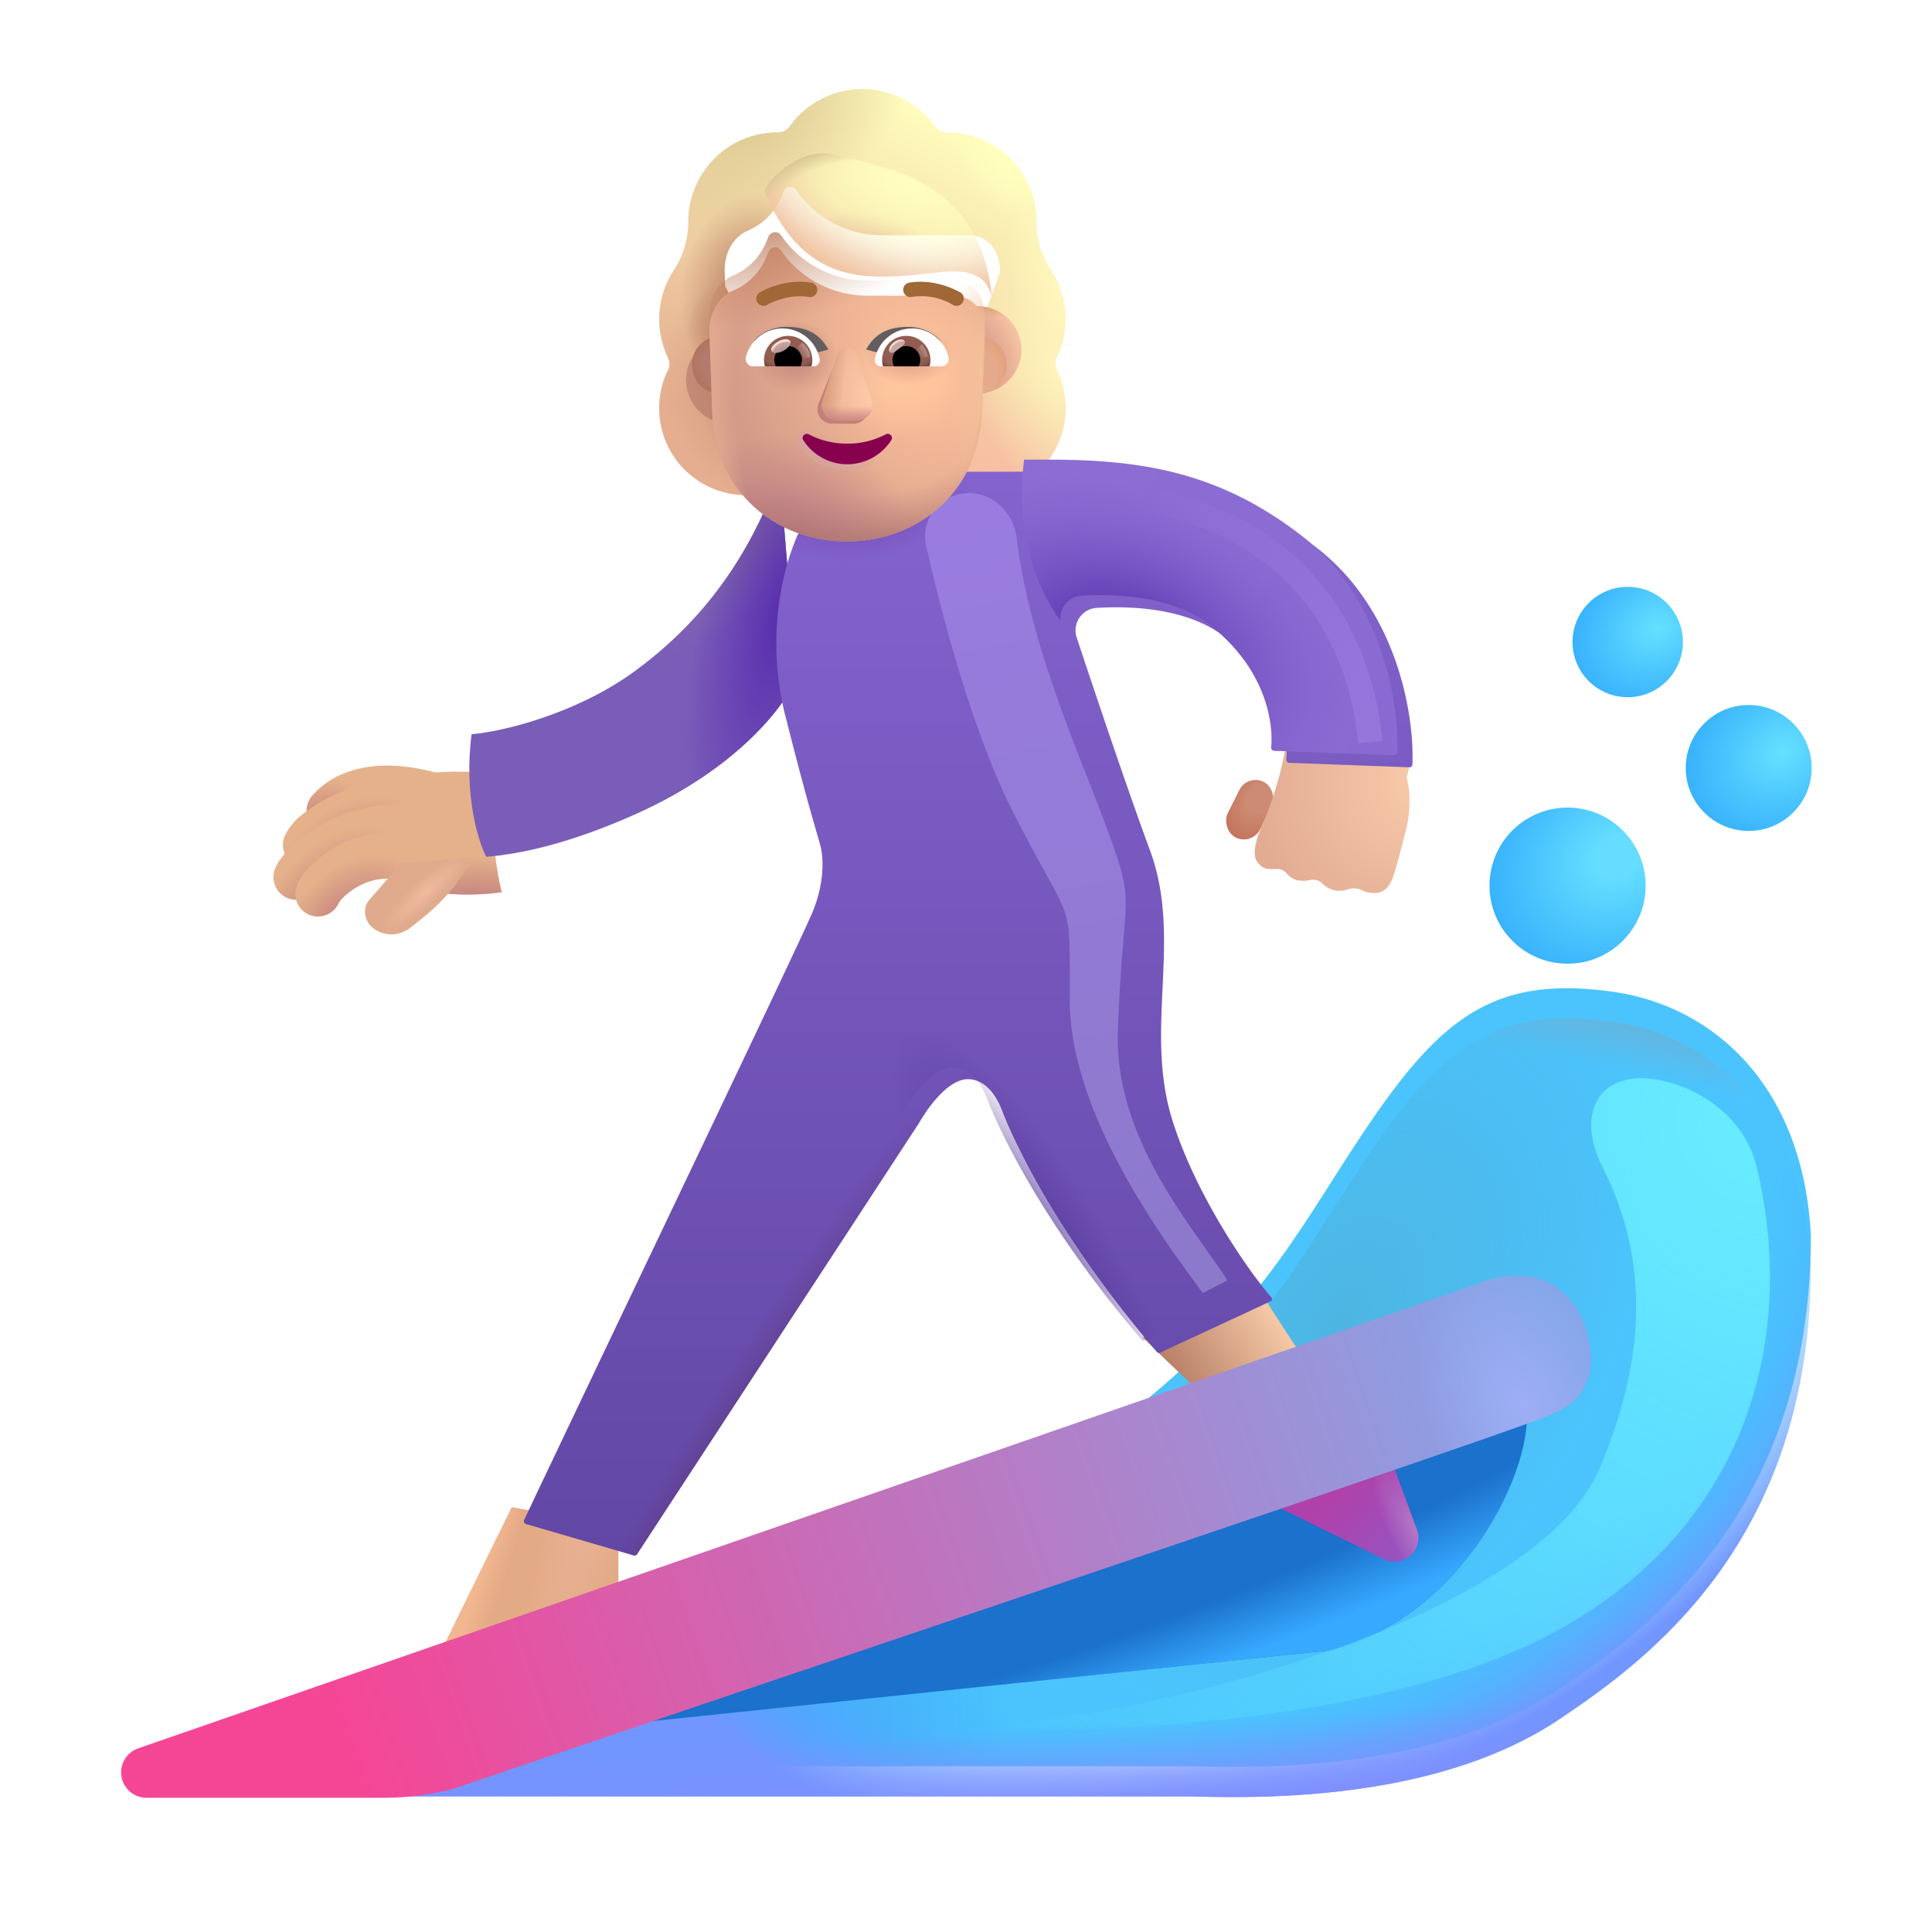 <svg xmlns="http://www.w3.org/2000/svg" width="32" height="32" fill="none" viewBox="0 0 32 32"><g fill-rule="evenodd" clip-rule="evenodd" filter="url(#a)"><path fill="url(#b)" d="M17.252 6.675a1.473 1.473 0 0 0 .025-1.224h.002a1.422 1.422 0 0 0-.126-.23V5.22a1.452 1.452 0 0 1-.236-.793v-.005c0-.816-.662-1.478-1.478-1.478a.241.241 0 0 1-.204-.104 1.481 1.481 0 0 0-2.403 0 .253.253 0 0 1-.204.104h-.038c-.799.02-1.44.675-1.44 1.478v.005c0 .28-.082.557-.236.793l-.001.002a1.479 1.479 0 0 0-.099 1.453.23.23 0 0 1 0 .204 1.44 1.44 0 0 0 1.297 2.072h3.844a1.44 1.44 0 0 0 1.297-2.072.23.23 0 0 1 0-.204ZM11.76 5.478h-.006l.537 1.055c.055 1.256.545 0 1.742 0s1.719 1.398 1.774.142l.509-1.432c-.024-.558-.428-.597-.509-.597h-1.443a1.73 1.73 0 0 1-1.428-.75.118.118 0 0 0-.207.023l-.037.087a1.032 1.032 0 0 1-.533.553l-.023.01-.022.009c-.106.054-.354.219-.363.644l.004.137.005.119Z"/><path fill="url(#c)" d="M17.252 6.675a1.473 1.473 0 0 0 .025-1.224h.002a1.422 1.422 0 0 0-.126-.23V5.22a1.452 1.452 0 0 1-.236-.793v-.005c0-.816-.662-1.478-1.478-1.478a.241.241 0 0 1-.204-.104 1.481 1.481 0 0 0-2.403 0 .253.253 0 0 1-.204.104h-.038c-.799.02-1.44.675-1.44 1.478v.005c0 .28-.082.557-.236.793l-.001.002a1.479 1.479 0 0 0-.099 1.453.23.23 0 0 1 0 .204 1.44 1.44 0 0 0 1.297 2.072h3.844a1.44 1.44 0 0 0 1.297-2.072.23.23 0 0 1 0-.204ZM11.76 5.478h-.006l.537 1.055c.055 1.256.545 0 1.742 0s1.719 1.398 1.774.142l.509-1.432c-.024-.558-.428-.597-.509-.597h-1.443a1.73 1.73 0 0 1-1.428-.75.118.118 0 0 0-.207.023l-.037.087a1.032 1.032 0 0 1-.533.553l-.023.01-.022.009c-.106.054-.354.219-.363.644l.004.137.005.119Z"/><path fill="url(#d)" d="M17.252 6.675a1.473 1.473 0 0 0 .025-1.224h.002a1.422 1.422 0 0 0-.126-.23V5.22a1.452 1.452 0 0 1-.236-.793v-.005c0-.816-.662-1.478-1.478-1.478a.241.241 0 0 1-.204-.104 1.481 1.481 0 0 0-2.403 0 .253.253 0 0 1-.204.104h-.038c-.799.02-1.44.675-1.44 1.478v.005c0 .28-.082.557-.236.793l-.001.002a1.479 1.479 0 0 0-.099 1.453.23.23 0 0 1 0 .204 1.44 1.44 0 0 0 1.297 2.072h3.844a1.44 1.44 0 0 0 1.297-2.072.23.23 0 0 1 0-.204ZM11.76 5.478h-.006l.537 1.055c.055 1.256.545 0 1.742 0s1.719 1.398 1.774.142l.509-1.432c-.024-.558-.428-.597-.509-.597h-1.443a1.73 1.73 0 0 1-1.428-.75.118.118 0 0 0-.207.023l-.037.087a1.032 1.032 0 0 1-.533.553l-.023.01-.022.009c-.106.054-.354.219-.363.644l.004.137.005.119Z"/><path fill="url(#e)" d="M17.252 6.675a1.473 1.473 0 0 0 .025-1.224h.002a1.422 1.422 0 0 0-.126-.23V5.22a1.452 1.452 0 0 1-.236-.793v-.005c0-.816-.662-1.478-1.478-1.478a.241.241 0 0 1-.204-.104 1.481 1.481 0 0 0-2.403 0 .253.253 0 0 1-.204.104h-.038c-.799.02-1.44.675-1.44 1.478v.005c0 .28-.082.557-.236.793l-.001.002a1.479 1.479 0 0 0-.099 1.453.23.23 0 0 1 0 .204 1.44 1.44 0 0 0 1.297 2.072h3.844a1.44 1.44 0 0 0 1.297-2.072.23.23 0 0 1 0-.204ZM11.76 5.478h-.006l.537 1.055c.055 1.256.545 0 1.742 0s1.719 1.398 1.774.142l.509-1.432c-.024-.558-.428-.597-.509-.597h-1.443a1.73 1.73 0 0 1-1.428-.75.118.118 0 0 0-.207.023l-.037.087a1.032 1.032 0 0 1-.533.553l-.023.01-.022.009c-.106.054-.354.219-.363.644l.004.137.005.119Z"/><path fill="url(#f)" d="M17.252 6.675a1.473 1.473 0 0 0 .025-1.224h.002a1.422 1.422 0 0 0-.126-.23V5.22a1.452 1.452 0 0 1-.236-.793v-.005c0-.816-.662-1.478-1.478-1.478a.241.241 0 0 1-.204-.104 1.481 1.481 0 0 0-2.403 0 .253.253 0 0 1-.204.104h-.038c-.799.02-1.44.675-1.44 1.478v.005c0 .28-.082.557-.236.793l-.001.002a1.479 1.479 0 0 0-.099 1.453.23.23 0 0 1 0 .204 1.44 1.44 0 0 0 1.297 2.072h3.844a1.44 1.44 0 0 0 1.297-2.072.23.23 0 0 1 0-.204ZM11.76 5.478h-.006l.537 1.055c.055 1.256.545 0 1.742 0s1.719 1.398 1.774.142l.509-1.432c-.024-.558-.428-.597-.509-.597h-1.443a1.73 1.73 0 0 1-1.428-.75.118.118 0 0 0-.207.023l-.037.087a1.032 1.032 0 0 1-.533.553l-.023.01-.022.009c-.106.054-.354.219-.363.644l.004.137.005.119Z"/><path fill="url(#g)" d="M17.252 6.675a1.473 1.473 0 0 0 .025-1.224h.002a1.422 1.422 0 0 0-.126-.23V5.22a1.452 1.452 0 0 1-.236-.793v-.005c0-.816-.662-1.478-1.478-1.478a.241.241 0 0 1-.204-.104 1.481 1.481 0 0 0-2.403 0 .253.253 0 0 1-.204.104h-.038c-.799.02-1.44.675-1.44 1.478v.005c0 .28-.082.557-.236.793l-.001.002a1.479 1.479 0 0 0-.099 1.453.23.23 0 0 1 0 .204 1.44 1.44 0 0 0 1.297 2.072h3.844a1.44 1.44 0 0 0 1.297-2.072.23.23 0 0 1 0-.204ZM11.76 5.478h-.006l.537 1.055c.055 1.256.545 0 1.742 0s1.719 1.398 1.774.142l.509-1.432c-.024-.558-.428-.597-.509-.597h-1.443a1.73 1.73 0 0 1-1.428-.75.118.118 0 0 0-.207.023l-.037.087a1.032 1.032 0 0 1-.533.553l-.023.01-.022.009c-.106.054-.354.219-.363.644l.004.137.005.119Z"/><path fill="url(#h)" d="M17.252 6.675a1.473 1.473 0 0 0 .025-1.224h.002a1.422 1.422 0 0 0-.126-.23V5.22a1.452 1.452 0 0 1-.236-.793v-.005c0-.816-.662-1.478-1.478-1.478a.241.241 0 0 1-.204-.104 1.481 1.481 0 0 0-2.403 0 .253.253 0 0 1-.204.104h-.038c-.799.02-1.44.675-1.44 1.478v.005c0 .28-.082.557-.236.793l-.001.002a1.479 1.479 0 0 0-.099 1.453.23.23 0 0 1 0 .204 1.44 1.44 0 0 0 1.297 2.072h3.844a1.44 1.44 0 0 0 1.297-2.072.23.23 0 0 1 0-.204ZM11.76 5.478h-.006l.537 1.055c.055 1.256.545 0 1.742 0s1.719 1.398 1.774.142l.509-1.432c-.024-.558-.428-.597-.509-.597h-1.443a1.73 1.73 0 0 1-1.428-.75.118.118 0 0 0-.207.023l-.037.087a1.032 1.032 0 0 1-.533.553l-.023.01-.022.009c-.106.054-.354.219-.363.644l.004.137.005.119Z"/><path fill="url(#i)" d="M17.252 6.675a1.473 1.473 0 0 0 .025-1.224h.002a1.422 1.422 0 0 0-.126-.23V5.22a1.452 1.452 0 0 1-.236-.793v-.005c0-.816-.662-1.478-1.478-1.478a.241.241 0 0 1-.204-.104 1.481 1.481 0 0 0-2.403 0 .253.253 0 0 1-.204.104h-.038c-.799.02-1.44.675-1.44 1.478v.005c0 .28-.082.557-.236.793l-.001.002a1.479 1.479 0 0 0-.099 1.453.23.23 0 0 1 0 .204 1.44 1.44 0 0 0 1.297 2.072h3.844a1.44 1.44 0 0 0 1.297-2.072.23.23 0 0 1 0-.204ZM11.76 5.478h-.006l.537 1.055c.055 1.256.545 0 1.742 0s1.719 1.398 1.774.142l.509-1.432c-.024-.558-.428-.597-.509-.597h-1.443a1.73 1.73 0 0 1-1.428-.75.118.118 0 0 0-.207.023l-.037.087a1.032 1.032 0 0 1-.533.553l-.023.01-.022.009c-.106.054-.354.219-.363.644l.004.137.005.119Z"/><path fill="url(#j)" d="M17.252 6.675a1.473 1.473 0 0 0 .025-1.224h.002a1.422 1.422 0 0 0-.126-.23V5.22a1.452 1.452 0 0 1-.236-.793v-.005c0-.816-.662-1.478-1.478-1.478a.241.241 0 0 1-.204-.104 1.481 1.481 0 0 0-2.403 0 .253.253 0 0 1-.204.104h-.038c-.799.02-1.44.675-1.44 1.478v.005c0 .28-.082.557-.236.793l-.001.002a1.479 1.479 0 0 0-.099 1.453.23.23 0 0 1 0 .204 1.44 1.44 0 0 0 1.297 2.072h3.844a1.44 1.44 0 0 0 1.297-2.072.23.23 0 0 1 0-.204ZM11.76 5.478h-.006l.537 1.055c.055 1.256.545 0 1.742 0s1.719 1.398 1.774.142l.509-1.432c-.024-.558-.428-.597-.509-.597h-1.443a1.73 1.73 0 0 1-1.428-.75.118.118 0 0 0-.207.023l-.037.087a1.032 1.032 0 0 1-.533.553l-.023.01-.022.009c-.106.054-.354.219-.363.644l.004.137.005.119Z"/><path fill="url(#k)" d="M17.252 6.675a1.473 1.473 0 0 0 .025-1.224h.002a1.422 1.422 0 0 0-.126-.23V5.22a1.452 1.452 0 0 1-.236-.793v-.005c0-.816-.662-1.478-1.478-1.478a.241.241 0 0 1-.204-.104 1.481 1.481 0 0 0-2.403 0 .253.253 0 0 1-.204.104h-.038c-.799.02-1.44.675-1.44 1.478v.005c0 .28-.082.557-.236.793l-.001.002a1.479 1.479 0 0 0-.099 1.453.23.23 0 0 1 0 .204 1.44 1.44 0 0 0 1.297 2.072h3.844a1.44 1.44 0 0 0 1.297-2.072.23.23 0 0 1 0-.204ZM11.76 5.478h-.006l.537 1.055c.055 1.256.545 0 1.742 0s1.719 1.398 1.774.142l.509-1.432c-.024-.558-.428-.597-.509-.597h-1.443a1.73 1.73 0 0 1-1.428-.75.118.118 0 0 0-.207.023l-.037.087a1.032 1.032 0 0 1-.533.553l-.023.01-.022.009c-.106.054-.354.219-.363.644l.004.137.005.119Z"/></g><g filter="url(#l)"><path fill="#4BC4FD" d="M19.75 29.755H6.017c3.433-1.326 10.769-4.346 12.656-5.819 2.36-1.84 2.938-3.29 4.11-4.975 1.172-1.685 2.062-2.294 3.922-2.036 1.691.235 3.164 1.575 3.289 4.04 0 4.593-2.74 6.555-4.164 7.51-1.907 1.28-4.625 1.326-6.078 1.28Z"/><path fill="url(#m)" d="M19.75 29.755H6.017c3.433-1.326 10.769-4.346 12.656-5.819 2.36-1.84 2.938-3.29 4.11-4.975 1.172-1.685 2.062-2.294 3.922-2.036 1.691.235 3.164 1.575 3.289 4.04 0 4.593-2.74 6.555-4.164 7.51-1.907 1.28-4.625 1.326-6.078 1.28Z"/></g><path fill="url(#n)" d="M19.75 29.755H6.017c3.433-1.326 10.769-4.346 12.656-5.819 2.36-1.84 2.938-3.29 4.11-4.975 1.172-1.685 2.062-2.294 3.922-2.036 1.691.235 3.164 1.575 3.289 4.04 0 4.593-2.74 6.555-4.164 7.51-1.907 1.28-4.625 1.326-6.078 1.28Z"/><path fill="url(#o)" d="M19.75 29.755H6.017c3.433-1.326 10.769-4.346 12.656-5.819 2.36-1.84 2.938-3.29 4.11-4.975 1.172-1.685 2.062-2.294 3.922-2.036 1.691.235 3.164 1.575 3.289 4.04 0 4.593-2.74 6.555-4.164 7.51-1.907 1.28-4.625 1.326-6.078 1.28Z"/><path fill="url(#p)" d="M19.75 29.755H6.017c3.433-1.326 10.769-4.346 12.656-5.819 2.36-1.84 2.938-3.29 4.11-4.975 1.172-1.685 2.062-2.294 3.922-2.036 1.691.235 3.164 1.575 3.289 4.04 0 4.593-2.74 6.555-4.164 7.51-1.907 1.28-4.625 1.326-6.078 1.28Z"/><path fill="url(#q)" d="M19.75 29.755H6.017c3.433-1.326 10.769-4.346 12.656-5.819 2.36-1.84 2.938-3.29 4.11-4.975 1.172-1.685 2.062-2.294 3.922-2.036 1.691.235 3.164 1.575 3.289 4.04 0 4.593-2.74 6.555-4.164 7.51-1.907 1.28-4.625 1.326-6.078 1.28Z"/><g filter="url(#r)"><path fill="#1B71CC" d="M21.985 27.34 7.61 28.84c4.687-2.24 11.938-4.407 14.375-6.188 1.826-1.335 2.896-1.2 3.281.562.219 1-1.031 3.625-3.281 4.125Z"/><path fill="url(#s)" d="M21.985 27.34 7.61 28.84c4.687-2.24 11.938-4.407 14.375-6.188 1.826-1.335 2.896-1.2 3.281.562.219 1-1.031 3.625-3.281 4.125Z"/></g><path fill="#E3AA86" d="m7.305 27.355 1.172-2.39 1.766.304v1.039l-2.938 1.047Z"/><path fill="url(#t)" d="m7.305 27.355 1.172-2.39 1.766.304v1.039l-2.938 1.047Z"/><path fill="url(#u)" d="m7.305 27.355 1.172-2.39 1.766.304v1.039l-2.938 1.047Z"/><path fill="url(#v)" d="M19.837 23.019a28.906 28.906 0 0 1-.907-.867l1.867-.883c.075.131.51.8.72 1.117l-1.68.633Z"/><path fill="url(#w)" d="m23.468 25.334-.42-1.143-2.352.536 2.225 1.099a.396.396 0 0 0 .547-.492Z"/><path fill="url(#x)" d="m23.468 25.334-.42-1.143-2.352.536 2.225 1.099a.396.396 0 0 0 .547-.492Z"/><g filter="url(#y)"><path fill="url(#z)" d="M24.458 21.269 2.29 28.958a.421.421 0 0 0 .138.819h3.948c.487 0 .968-.1 1.156-.157 5.922-2.015 17.406-5.859 18.176-6.199.443-.195.511-.378.605-.627v-.002c.094-.25.047-1.03-.5-1.453-.437-.337-1.105-.185-1.355-.07Z"/><path fill="url(#A)" d="M24.458 21.269 2.29 28.958a.421.421 0 0 0 .138.819h3.948c.487 0 .968-.1 1.156-.157 5.922-2.015 17.406-5.859 18.176-6.199.443-.195.511-.378.605-.627v-.002c.094-.25.047-1.03-.5-1.453-.437-.337-1.105-.185-1.355-.07Z"/></g><g filter="url(#B)"><circle cx="25.864" cy="14.769" r="1.293" fill="url(#C)"/></g><g filter="url(#D)"><circle cx="28.864" cy="12.82" r="1.043" fill="url(#E)"/></g><g filter="url(#F)"><circle cx="26.86" cy="10.734" r=".914" fill="url(#G)"/></g><rect width=".599" height="1.031" x="20.662" y="12.816" fill="url(#H)" rx=".299" transform="rotate(26.595 20.662 12.816)"/><g filter="url(#I)"><path fill="url(#J)" d="M20.68 13.856c.256-.588.373-1.22.399-1.462l2.047.023c.046.27-.04.584-.079.704.088.322.037.686 0 .828-.054.226-.178.713-.238.86-.074.184-.183.247-.348.23a.427.427 0 0 1-.148-.042.312.312 0 0 0-.23-.019.431.431 0 0 1-.227.019.432.432 0 0 1-.204-.113.22.22 0 0 0-.195-.06.52.52 0 0 1-.226.005.361.361 0 0 1-.172-.115.215.215 0 0 0-.175-.071c-.085.007-.183.003-.235-.04-.098-.083-.219-.177.031-.747Z"/></g><path fill="#E5B18A" d="M7.602 12.783h.594c-.106.668.012 1.608.114 1.996-1.006.131-1.637-.108-1.856-.246l-.11-1.461c.332-.257.977-.3 1.258-.29Z"/><path fill="url(#K)" d="M7.602 12.783h.594c-.106.668.012 1.608.114 1.996-1.006.131-1.637-.108-1.856-.246l-.11-1.461c.332-.257.977-.3 1.258-.29Z"/><g filter="url(#L)"><path fill="#7A5CB9" d="M10.684 11.702c-.967.715-2.204 1.017-2.723 1.059-.13 1 .107 1.77.243 2.031.3-.027 1.148-.11 2.5-.719 1.679-.757 2.458-1.803 2.64-2.246l-.28-3.386c-.376 1.03-1.005 2.246-2.38 3.261Z"/><path fill="url(#M)" d="M10.684 11.702c-.967.715-2.204 1.017-2.723 1.059-.13 1 .107 1.77.243 2.031.3-.027 1.148-.11 2.5-.719 1.679-.757 2.458-1.803 2.64-2.246l-.28-3.386c-.376 1.03-1.005 2.246-2.38 3.261Z"/><path fill="url(#N)" d="M10.684 11.702c-.967.715-2.204 1.017-2.723 1.059-.13 1 .107 1.77.243 2.031.3-.027 1.148-.11 2.5-.719 1.679-.757 2.458-1.803 2.64-2.246l-.28-3.386c-.376 1.03-1.005 2.246-2.38 3.261Z"/></g><g filter="url(#O)"><path fill="url(#P)" d="M12.758 11.66c-.43-1.716.17-3.162.508-3.485l2.344-.562h1.742c1.524 0 2.822.189 4.203 1.257 1.354 1.047 1.622 2.8 1.589 3.593a.049.049 0 0 1-.051.046l-1.989-.074a.052.052 0 0 1-.049-.058c.038-.371-.066-1.274-1-2.014-.606-.481-1.519-.532-2.146-.494a.373.373 0 0 0-.323.498c.316.955.84 2.512 1.212 3.519.546 1.484-.11 2.953.375 4.484.377 1.192 1.203 2.419 1.636 2.921a.04.04 0 0 1-.013.063l-1.834.851a.04.04 0 0 1-.048-.01c-1.848-2.157-2.5-3.825-2.562-3.989-.062-.164-.23-.531-.574-.531-.275 0-.59.352-.809.73l-4.667 7.137a.05.05 0 0 1-.056.021l-1.783-.52a.049.049 0 0 1-.032-.068c1.499-3.164 4.542-9.51 4.773-10.058.21-.5.181-.916.14-1.086-.03-.13-.218-.71-.585-2.172Z"/><path fill="url(#Q)" d="M12.758 11.66c-.43-1.716.17-3.162.508-3.485l2.344-.562h1.742c1.524 0 2.822.189 4.203 1.257 1.354 1.047 1.622 2.8 1.589 3.593a.049.049 0 0 1-.051.046l-1.989-.074a.052.052 0 0 1-.049-.058c.038-.371-.066-1.274-1-2.014-.606-.481-1.519-.532-2.146-.494a.373.373 0 0 0-.323.498c.316.955.84 2.512 1.212 3.519.546 1.484-.11 2.953.375 4.484.377 1.192 1.203 2.419 1.636 2.921a.04.04 0 0 1-.013.063l-1.834.851a.04.04 0 0 1-.048-.01c-1.848-2.157-2.5-3.825-2.562-3.989-.062-.164-.23-.531-.574-.531-.275 0-.59.352-.809.73l-4.667 7.137a.05.05 0 0 1-.056.021l-1.783-.52a.049.049 0 0 1-.032-.068c1.499-3.164 4.542-9.51 4.773-10.058.21-.5.181-.916.14-1.086-.03-.13-.218-.71-.585-2.172Z"/><path fill="url(#R)" d="M12.758 11.66c-.43-1.716.17-3.162.508-3.485l2.344-.562h1.742c1.524 0 2.822.189 4.203 1.257 1.354 1.047 1.622 2.8 1.589 3.593a.049.049 0 0 1-.051.046l-1.989-.074a.052.052 0 0 1-.049-.058c.038-.371-.066-1.274-1-2.014-.606-.481-1.519-.532-2.146-.494a.373.373 0 0 0-.323.498c.316.955.84 2.512 1.212 3.519.546 1.484-.11 2.953.375 4.484.377 1.192 1.203 2.419 1.636 2.921a.04.04 0 0 1-.013.063l-1.834.851a.04.04 0 0 1-.048-.01c-1.848-2.157-2.5-3.825-2.562-3.989-.062-.164-.23-.531-.574-.531-.275 0-.59.352-.809.73l-4.667 7.137a.05.05 0 0 1-.056.021l-1.783-.52a.049.049 0 0 1-.032-.068c1.499-3.164 4.542-9.51 4.773-10.058.21-.5.181-.916.14-1.086-.03-.13-.218-.71-.585-2.172Z"/></g><path fill="url(#S)" d="M12.758 11.66c-.43-1.716.17-3.162.508-3.485l2.344-.562h1.742c1.524 0 2.822.189 4.203 1.257 1.354 1.047 1.622 2.8 1.589 3.593a.049.049 0 0 1-.051.046l-1.989-.074a.052.052 0 0 1-.049-.058c.038-.371-.066-1.274-1-2.014-.606-.481-1.519-.532-2.146-.494a.373.373 0 0 0-.323.498c.316.955.84 2.512 1.212 3.519.546 1.484-.11 2.953.375 4.484.377 1.192 1.203 2.419 1.636 2.921a.04.04 0 0 1-.013.063l-1.834.851a.04.04 0 0 1-.048-.01c-1.848-2.157-2.5-3.825-2.562-3.989-.062-.164-.23-.531-.574-.531-.275 0-.59.352-.809.73l-4.667 7.137a.05.05 0 0 1-.056.021l-1.783-.52a.049.049 0 0 1-.032-.068c1.499-3.164 4.542-9.51 4.773-10.058.21-.5.181-.916.14-1.086-.03-.13-.218-.71-.585-2.172Z"/><path fill="url(#T)" d="M17.568 10.284a.369.369 0 0 1 .34-.415c.628-.038 1.541.013 2.147.494.934.74 1.038 1.643 1 2.014-.003.03.02.057.05.058l1.987.074a.05.05 0 0 0 .052-.046c.033-.793-.235-2.546-1.589-3.593-1.381-1.068-2.68-1.257-4.203-1.257h-.39c-.157 1.285.25 2.192.606 2.671Z"/><path fill="url(#U)" d="M17.568 10.284a.369.369 0 0 1 .34-.415c.628-.038 1.541.013 2.147.494.934.74 1.038 1.643 1 2.014-.003.03.02.057.05.058l1.987.074a.05.05 0 0 0 .052-.046c.033-.793-.235-2.546-1.589-3.593-1.381-1.068-2.68-1.257-4.203-1.257h-.39c-.157 1.285.25 2.192.606 2.671Z"/><path fill="#E5B18A" fill-rule="evenodd" d="M7.127 13.55c-.941-.283-1.295.01-1.388.12a.375.375 0 0 1-.57-.488c.328-.383 1.014-.7 2.174-.35a.375.375 0 0 1-.216.718Z" clip-rule="evenodd"/><path fill="url(#V)" fill-rule="evenodd" d="M7.127 13.55c-.941-.283-1.295.01-1.388.12a.375.375 0 0 1-.57-.488c.328-.383 1.014-.7 2.174-.35a.375.375 0 0 1-.216.718Z" clip-rule="evenodd"/><path fill="#E5B18A" fill-rule="evenodd" d="M5.404 14.146c0 .001.02-.027.083-.079a2.09 2.09 0 0 1 1.279-.412.375.375 0 1 0 .024-.75 2.839 2.839 0 0 0-1.323.296 2.39 2.39 0 0 0-.452.284.992.992 0 0 0-.296.355.375.375 0 0 0 .685.306Z" clip-rule="evenodd"/><path fill="url(#W)" fill-rule="evenodd" d="M5.404 14.146c0 .001.02-.027.083-.079a2.09 2.09 0 0 1 1.279-.412.375.375 0 1 0 .024-.75 2.839 2.839 0 0 0-1.323.296 2.39 2.39 0 0 0-.452.284.992.992 0 0 0-.296.355.375.375 0 0 0 .685.306Z" clip-rule="evenodd"/><path fill="#E5B18A" fill-rule="evenodd" d="M5.25 14.674a.375.375 0 1 1-.691-.295c.055-.13.164-.254.27-.354.115-.11.264-.225.437-.329a2.476 2.476 0 0 1 1.336-.368.375.375 0 1 1-.023.75 1.729 1.729 0 0 0-.927.261 1.794 1.794 0 0 0-.307.23.778.778 0 0 0-.095.104Z" clip-rule="evenodd"/><path fill="url(#X)" fill-rule="evenodd" d="M5.25 14.674a.375.375 0 1 1-.691-.295c.055-.13.164-.254.27-.354.115-.11.264-.225.437-.329a2.476 2.476 0 0 1 1.336-.368.375.375 0 1 1-.023.75 1.729 1.729 0 0 0-.927.261 1.794 1.794 0 0 0-.307.23.778.778 0 0 0-.095.104Z" clip-rule="evenodd"/><path fill="#E5B18A" fill-rule="evenodd" d="M5.611 14.951v.001a.375.375 0 0 1-.69-.296c.093-.216.328-.445.6-.604a1.759 1.759 0 0 1 1.119-.237.375.375 0 1 1-.099.744 1.01 1.01 0 0 0-.641.14 1.08 1.08 0 0 0-.215.164.473.473 0 0 0-.074.088Z" clip-rule="evenodd"/><path fill="url(#Y)" fill-rule="evenodd" d="M5.611 14.951v.001a.375.375 0 0 1-.69-.296c.093-.216.328-.445.6-.604a1.759 1.759 0 0 1 1.119-.237.375.375 0 1 1-.099.744 1.01 1.01 0 0 0-.641.14 1.08 1.08 0 0 0-.215.164.473.473 0 0 0-.074.088Z" clip-rule="evenodd"/><path fill="#E0AB8D" d="M6.126 14.894c.125-.138.398-.461.52-.606.23 0 .91-.066 1.198-.097-.39.714-.84 1.004-1.074 1.195-.316.21-.605 0-.644-.066-.047-.047-.157-.254 0-.426Z"/><path fill="url(#Z)" d="M6.126 14.894c.125-.138.398-.461.52-.606.23 0 .91-.066 1.198-.097-.39.714-.84 1.004-1.074 1.195-.316.21-.605 0-.644-.066-.047-.047-.157-.254 0-.426Z"/><g filter="url(#aa)"><path fill="url(#ab)" d="M26.485 24.34c.981-2.28.626-3.888.055-5.014-.474-.936-.003-1.663 1.018-1.421.737.174 1.364.694 1.54 1.43.721 3.026-.313 6.182-3.582 7.817-2.95 1.475-7.854 1.593-9.937 1.468 3 0 9.804-1.722 10.906-4.28Z"/></g><g filter="url(#ac)"><path fill="url(#ad)" d="M16.782 13.457c-.65-1.28-1.166-3.185-1.443-4.424a.714.714 0 0 1 .588-.856c.447-.074.855.272.91.723.205 1.698.95 3.373 1.445 4.682.578 1.53.312 1.062.234 3.515-.057 1.781 1.266 3.25 1.813 4.11l-.407.21c-.609-.828-2.203-2.945-2.203-4.851 0-1.791.063-1.14-.937-3.11Z"/></g><g filter="url(#ae)"><path stroke="url(#af)" stroke-width=".4" d="M18.594 8.292c1.209-.02 3.782.828 4.104 4"/></g><g filter="url(#ag)"><path fill="url(#ah)" d="M11.934 6.765a.72.72 0 1 0 0-1.442.72.72 0 0 0 0 1.442Z"/></g><g filter="url(#ai)"><path fill="url(#aj)" d="M16.196 6.765a.72.72 0 1 0 0-1.442.72.72 0 0 0 0 1.442Z"/><path fill="url(#ak)" d="M16.196 6.765a.72.72 0 1 0 0-1.442.72.72 0 0 0 0 1.442Z"/></g><g filter="url(#al)"><path fill="#E5AA8B" d="M16.195 6.525a.481.481 0 1 0 0-.962.481.481 0 0 0 0 .962Z"/><path fill="url(#am)" d="M16.195 6.525a.481.481 0 1 0 0-.962.481.481 0 0 0 0 .962Z"/></g><g filter="url(#an)"><path fill="#B47A6C" d="M11.943 6.525a.481.481 0 1 0 0-.962.481.481 0 0 0 0 .962Z"/><path fill="url(#ao)" d="M11.943 6.525a.481.481 0 1 0 0-.962.481.481 0 0 0 0 .962Z"/></g><g filter="url(#ap)"><path fill="url(#aq)" d="m11.755 5.36-.005-.138c.01-.425.258-.59.363-.644l.023-.01a1.032 1.032 0 0 0 .556-.562l.037-.087a.118.118 0 0 1 .207-.022c.321.47.859.75 1.428.75h1.443c.08 0 .484.038.509.596l-.054 1.377c-.055 1.255-1.035 2.098-2.232 2.098-1.197 0-2.177-.843-2.232-2.098l-.043-1.26Z"/><path fill="url(#ar)" d="m11.755 5.36-.005-.138c.01-.425.258-.59.363-.644l.023-.01a1.032 1.032 0 0 0 .556-.562l.037-.087a.118.118 0 0 1 .207-.022c.321.47.859.75 1.428.75h1.443c.08 0 .484.038.509.596l-.054 1.377c-.055 1.255-1.035 2.098-2.232 2.098-1.197 0-2.177-.843-2.232-2.098l-.043-1.26Z"/><path fill="url(#as)" d="m11.755 5.36-.005-.138c.01-.425.258-.59.363-.644l.023-.01a1.032 1.032 0 0 0 .556-.562l.037-.087a.118.118 0 0 1 .207-.022c.321.47.859.75 1.428.75h1.443c.08 0 .484.038.509.596l-.054 1.377c-.055 1.255-1.035 2.098-2.232 2.098-1.197 0-2.177-.843-2.232-2.098l-.043-1.26Z"/><path fill="url(#at)" d="m11.755 5.36-.005-.138c.01-.425.258-.59.363-.644l.023-.01a1.032 1.032 0 0 0 .556-.562l.037-.087a.118.118 0 0 1 .207-.022c.321.47.859.75 1.428.75h1.443c.08 0 .484.038.509.596l-.054 1.377c-.055 1.255-1.035 2.098-2.232 2.098-1.197 0-2.177-.843-2.232-2.098l-.043-1.26Z"/><path fill="url(#au)" d="m11.755 5.36-.005-.138c.01-.425.258-.59.363-.644l.023-.01a1.032 1.032 0 0 0 .556-.562l.037-.087a.118.118 0 0 1 .207-.022c.321.47.859.75 1.428.75h1.443c.08 0 .484.038.509.596l-.054 1.377c-.055 1.255-1.035 2.098-2.232 2.098-1.197 0-2.177-.843-2.232-2.098l-.043-1.26Z"/><path fill="url(#av)" d="m11.755 5.36-.005-.138c.01-.425.258-.59.363-.644l.023-.01a1.032 1.032 0 0 0 .556-.562l.037-.087a.118.118 0 0 1 .207-.022c.321.47.859.75 1.428.75h1.443c.08 0 .484.038.509.596l-.054 1.377c-.055 1.255-1.035 2.098-2.232 2.098-1.197 0-2.177-.843-2.232-2.098l-.043-1.26Z"/><path fill="url(#aw)" d="m11.755 5.36-.005-.138c.01-.425.258-.59.363-.644l.023-.01a1.032 1.032 0 0 0 .556-.562l.037-.087a.118.118 0 0 1 .207-.022c.321.47.859.75 1.428.75h1.443c.08 0 .484.038.509.596l-.054 1.377c-.055 1.255-1.035 2.098-2.232 2.098-1.197 0-2.177-.843-2.232-2.098l-.043-1.26Z"/></g><path fill="url(#ax)" d="M11.754 5.478h.006l-.005-.119-.005-.137c.01-.425.258-.59.363-.644l.023-.01a1.032 1.032 0 0 0 .556-.562l.037-.087a.118.118 0 0 1 .207-.022c.321.47.859.75 1.428.75h1.443c.08 0 .484.038.509.596l-.054 1.377c-.055 1.255-1.035 2.098-2.232 2.098-1.197 0-2.177-.843-2.232-2.098l-.044-1.142Z"/><path fill="url(#ay)" d="M11.754 5.478h.006l-.005-.119-.005-.137c.01-.425.258-.59.363-.644l.023-.01a1.032 1.032 0 0 0 .556-.562l.037-.087a.118.118 0 0 1 .207-.022c.321.47.859.75 1.428.75h1.443c.08 0 .484.038.509.596l-.054 1.377c-.055 1.255-1.035 2.098-2.232 2.098-1.197 0-2.177-.843-2.232-2.098l-.044-1.142Z"/><g filter="url(#az)"><path fill="#C28178" d="m13.857 5.944-.306.761a.242.242 0 0 0 .233.314h.352c.166 0 .282-.16.234-.314l-.238-.761c-.051-.169-.221-.169-.275 0Z"/></g><g filter="url(#aA)"><path fill="#EFB696" d="m13.862 5.882-.238.761a.242.242 0 0 0 .233.314h.352c.165 0 .282-.16.234-.314l-.239-.761c-.05-.169-.289-.169-.342 0Z"/><path fill="url(#aB)" d="m13.862 5.882-.238.761a.242.242 0 0 0 .233.314h.352c.165 0 .282-.16.234-.314l-.239-.761c-.05-.169-.289-.169-.342 0Z"/><path fill="url(#aC)" d="m13.862 5.882-.238.761a.242.242 0 0 0 .233.314h.352c.165 0 .282-.16.234-.314l-.239-.761c-.05-.169-.289-.169-.342 0Z"/><path fill="url(#aD)" d="m13.862 5.882-.238.761a.242.242 0 0 0 .233.314h.352c.165 0 .282-.16.234-.314l-.239-.761c-.05-.169-.289-.169-.342 0Z"/></g><g filter="url(#aE)"><path stroke="url(#aF)" stroke-width=".2" d="M14.033 7.348c-.233 0-.452-.056-.637-.154-.063-.033-.13.04-.09.098a.865.865 0 0 0 1.455 0c.04-.061-.028-.131-.09-.098a1.35 1.35 0 0 1-.638.154Z"/></g><path fill="#88014E" d="M14.033 7.348c-.233 0-.452-.056-.637-.154-.063-.033-.13.04-.09.098a.865.865 0 0 0 1.455 0c.04-.061-.028-.131-.09-.098a1.35 1.35 0 0 1-.638.154Z"/><g filter="url(#aG)"><path fill="#635D5F" d="M14.545 5.789c.119-.21.3-.375.688-.375.17 0 .335.048.481.166.12.097.104.221.011.268l-.249.142c-.292-.094-.615-.107-.931-.201Z"/></g><g filter="url(#aH)"><path fill="#635D5F" d="M13.521 5.789c-.119-.21-.3-.375-.688-.375a.743.743 0 0 0-.48.166c-.121.097-.105.221-.012.268l.25.142c.291-.094.614-.107.93-.201Z"/></g><g filter="url(#aI)"><path fill="#9F6836" d="m12.51 5.247-.001.001a.12.12 0 0 1-.124-.206h.003l.004-.003.014-.008.052-.027c.044-.02.107-.048.184-.072.152-.049.365-.09.595-.05a.12.12 0 1 1-.042.237c-.178-.031-.35 0-.48.042a1.226 1.226 0 0 0-.194.08l-.01.006Z"/></g><g filter="url(#aJ)"><path fill="#9F6836" fill-rule="evenodd" d="m15.705 5.042-.062.103.062-.103a.12.12 0 0 1-.124.207l-.002-.002a1.017 1.017 0 0 0-.684-.128.12.12 0 0 1-.042-.236c.23-.04.443 0 .595.049a1.463 1.463 0 0 1 .25.107l.005.002.001.001Z" clip-rule="evenodd"/></g><path fill="#fff" d="M15.104 5.44c.293 0 .54.202.607.475a.123.123 0 0 1-.12.153h-1a.103.103 0 0 1-.101-.122.626.626 0 0 1 .614-.505Z"/><path fill="url(#aK)" d="M15.012 5.563a.4.4 0 0 1 .385.505h-.773a.401.401 0 0 1 .387-.505Z"/><path fill="#000" d="M14.783 5.962c0-.127.101-.229.229-.229a.228.228 0 0 1 .203.335h-.405a.207.207 0 0 1-.027-.106Z"/><g filter="url(#aL)"><path fill="#C7A7A3" d="M14.982 5.647c.028.038-.031.085-.1.135-.067.05-.117.086-.145.048-.028-.038.003-.11.07-.16.068-.05.146-.06.175-.023Z"/><path fill="url(#aM)" d="M14.982 5.647c.028.038-.031.085-.1.135-.067.05-.117.086-.145.048-.028-.038.003-.11.07-.16.068-.05.146-.06.175-.023Z"/></g><g filter="url(#aN)"><path fill="url(#aO)" d="M15.367 5.91a.375.375 0 0 0-.103-.208l-.116.128.052.102.167-.023Z"/></g><path fill="#fff" d="M12.962 5.44a.626.626 0 0 0-.607.475c-.02.078.04.153.12.153h1a.103.103 0 0 0 .101-.122.628.628 0 0 0-.614-.505Z"/><path fill="url(#aP)" d="M13.055 5.563a.4.4 0 0 0-.386.505h.773a.403.403 0 0 0-.387-.505Z"/><path fill="#000" d="M13.284 5.962a.228.228 0 0 0-.23-.229.228.228 0 0 0-.203.335h.405a.226.226 0 0 0 .027-.106Z"/><g filter="url(#aQ)"><path fill="url(#aR)" d="M13.42 5.915c0-.13-.105-.215-.134-.241l-.129.125.08.161.182-.045Z"/></g><g filter="url(#aS)" transform="rotate(-27.914 12.934 5.733)"><ellipse cx="12.934" cy="5.733" fill="#C7A7A3" fill-opacity=".9" rx=".174" ry=".088"/><ellipse cx="12.934" cy="5.733" fill="url(#aT)" rx=".174" ry=".088"/></g><g filter="url(#aU)"><path fill="url(#aV)" d="M13.763 2.554c-.508-.112-1.051.428-1.104.615.69 1.622 1.752 1.468 2.928 1.337.705-.078.781.243.841.398-.195-1.817-1.509-2.095-2.665-2.35Z"/><path fill="url(#aW)" d="M13.763 2.554c-.508-.112-1.051.428-1.104.615.69 1.622 1.752 1.468 2.928 1.337.705-.078.781.243.841.398-.195-1.817-1.509-2.095-2.665-2.35Z"/><path fill="url(#aX)" d="M13.763 2.554c-.508-.112-1.051.428-1.104.615.69 1.622 1.752 1.468 2.928 1.337.705-.078.781.243.841.398-.195-1.817-1.509-2.095-2.665-2.35Z"/></g><defs><radialGradient id="c" cx="0" cy="0" r="1" gradientTransform="matrix(.781 -1.622 3.698 1.78 16.136 8.65)" gradientUnits="userSpaceOnUse"><stop stop-color="#F9BFA4"/><stop offset="1" stop-color="#FFC3A8" stop-opacity="0"/></radialGradient><radialGradient id="d" cx="0" cy="0" r="1" gradientTransform="matrix(-.846 2.447 -2.29 -.792 13.733 6.834)" gradientUnits="userSpaceOnUse"><stop offset=".62" stop-color="#C7897D"/><stop offset="1" stop-color="#C7897D" stop-opacity="0"/></radialGradient><radialGradient id="e" cx="0" cy="0" r="1" gradientTransform="matrix(-1.412 1.096 -1.349 -1.738 12.637 7.284)" gradientUnits="userSpaceOnUse"><stop offset=".205" stop-color="#CF987B"/><stop offset="1" stop-color="#CF987B" stop-opacity="0"/></radialGradient><radialGradient id="f" cx="0" cy="0" r="1" gradientTransform="matrix(-.458 .653 -.594 -.416 11.863 6.143)" gradientUnits="userSpaceOnUse"><stop offset=".334" stop-color="#C58E72"/><stop offset="1" stop-color="#C58E72" stop-opacity="0"/></radialGradient><radialGradient id="g" cx="0" cy="0" r="1" gradientTransform="matrix(-1.044 -.233 .342 -1.534 12.104 5.475)" gradientUnits="userSpaceOnUse"><stop offset=".226" stop-color="#C49070"/><stop offset="1" stop-color="#C49070" stop-opacity="0"/></radialGradient><radialGradient id="h" cx="0" cy="0" r="1" gradientTransform="matrix(.969 1.419 -2.477 1.69 12.313 2.651)" gradientUnits="userSpaceOnUse"><stop stop-color="#DCC893"/><stop offset="1" stop-color="#DCC893" stop-opacity="0"/></radialGradient><radialGradient id="i" cx="0" cy="0" r="1" gradientTransform="matrix(-.496 .541 -.756 -.693 16.496 3.47)" gradientUnits="userSpaceOnUse"><stop stop-color="#FFFFBF"/><stop offset="1" stop-color="#FFFFBF" stop-opacity="0"/></radialGradient><radialGradient id="j" cx="0" cy="0" r="1" gradientTransform="matrix(-.826 .24 -.523 -1.797 17.397 5.662)" gradientUnits="userSpaceOnUse"><stop stop-color="#FFFABE"/><stop offset="1" stop-color="#FFFABE" stop-opacity="0"/></radialGradient><radialGradient id="k" cx="0" cy="0" r="1" gradientTransform="matrix(-1.412 .601 -.957 -2.249 17.277 6.909)" gradientUnits="userSpaceOnUse"><stop stop-color="#FFF4BC"/><stop offset="1" stop-color="#FFF4BC" stop-opacity="0"/></radialGradient><radialGradient id="n" cx="0" cy="0" r="1" gradientTransform="matrix(3.844 7.813 -11.278 5.549 20.984 21.777)" gradientUnits="userSpaceOnUse"><stop offset=".7" stop-color="#3EB9FF" stop-opacity="0"/><stop offset=".913" stop-color="#7196FF"/></radialGradient><radialGradient id="p" cx="0" cy="0" r="1" gradientTransform="matrix(3.562 -6.125 3.816 2.22 22.204 21.933)" gradientUnits="userSpaceOnUse"><stop stop-color="#4DB5E2"/><stop offset="1" stop-color="#4DB5E2" stop-opacity="0"/></radialGradient><radialGradient id="q" cx="0" cy="0" r="1" gradientTransform="matrix(2.156 -12.125 23.164 4.119 23.61 28.777)" gradientUnits="userSpaceOnUse"><stop offset=".931" stop-color="#66B4DD" stop-opacity="0"/><stop offset="1" stop-color="#66B4DD"/></radialGradient><radialGradient id="s" cx="0" cy="0" r="1" gradientTransform="matrix(1.097 3.375 -16.62 5.403 16.169 25.214)" gradientUnits="userSpaceOnUse"><stop offset=".716" stop-color="#37A9FF" stop-opacity="0"/><stop offset="1" stop-color="#37A9FF"/></radialGradient><radialGradient id="t" cx="0" cy="0" r="1" gradientTransform="matrix(-.837 2.512 -.646 -.215 9.76 25.147)" gradientUnits="userSpaceOnUse"><stop offset=".261" stop-color="#E7B091"/><stop offset="1" stop-color="#E7B091" stop-opacity="0"/></radialGradient><radialGradient id="x" cx="0" cy="0" r="1" gradientTransform="matrix(-.734 -1.289 .429 -.245 23.579 25.48)" gradientUnits="userSpaceOnUse"><stop stop-color="#B77DC7"/><stop offset="1" stop-color="#B77DC7" stop-opacity="0"/></radialGradient><radialGradient id="A" cx="0" cy="0" r="1" gradientTransform="rotate(-110.045 20.744 2.822) scale(2.462 1.624)" gradientUnits="userSpaceOnUse"><stop stop-color="#9EAEF5"/><stop offset="1" stop-color="#9EAEF5" stop-opacity="0"/></radialGradient><radialGradient id="C" cx="0" cy="0" r="1" gradientTransform="rotate(146.686 11.214 11.14) scale(2.37 1.917)" gradientUnits="userSpaceOnUse"><stop offset=".171" stop-color="#64DDFF"/><stop offset="1" stop-color="#36B0FC"/></radialGradient><radialGradient id="E" cx="0" cy="0" r="1" gradientTransform="matrix(-1.476 .923 -.746 -1.194 29.42 12.563)" gradientUnits="userSpaceOnUse"><stop stop-color="#65E0FF"/><stop offset="1" stop-color="#36B0FC"/></radialGradient><radialGradient id="G" cx="0" cy="0" r="1" gradientTransform="rotate(147.995 12.167 9.176) scale(1.526 1.234)" gradientUnits="userSpaceOnUse"><stop stop-color="#65E0FF"/><stop offset="1" stop-color="#36B0FC"/></radialGradient><radialGradient id="H" cx="0" cy="0" r="1" gradientTransform="matrix(-.063 .732 -.56 -.049 21.024 13.115)" gradientUnits="userSpaceOnUse"><stop offset=".317" stop-color="#CE8B73"/><stop offset="1" stop-color="#C3735D"/></radialGradient><radialGradient id="J" cx="0" cy="0" r="1" gradientTransform="rotate(139.295 9.198 10.928) scale(2.803 2.759)" gradientUnits="userSpaceOnUse"><stop stop-color="#F9CAAA"/><stop offset="1" stop-color="#E2AC93"/></radialGradient><radialGradient id="K" cx="0" cy="0" r="1" gradientTransform="matrix(-.016 -.844 1.957 -.036 7.865 15.04)" gradientUnits="userSpaceOnUse"><stop stop-color="#BC787E"/><stop offset="1" stop-color="#BC787E" stop-opacity="0"/></radialGradient><radialGradient id="M" cx="0" cy="0" r="1" gradientTransform="rotate(142.524 4.925 6.72) scale(4.725 1.214)" gradientUnits="userSpaceOnUse"><stop offset=".263" stop-color="#8069A8"/><stop offset="1" stop-color="#8069A8" stop-opacity="0"/></radialGradient><radialGradient id="N" cx="0" cy="0" r="1" gradientTransform="rotate(103.462 2.332 10.556) scale(4.161 1.354)" gradientUnits="userSpaceOnUse"><stop stop-color="#572CAD"/><stop offset="1" stop-color="#572CAD" stop-opacity="0"/></radialGradient><radialGradient id="Q" cx="0" cy="0" r="1" gradientTransform="matrix(4.219 -6.781 .537 .334 11.329 24.432)" gradientUnits="userSpaceOnUse"><stop stop-color="#623F8D"/><stop offset="1" stop-color="#623F8D" stop-opacity="0"/></radialGradient><radialGradient id="R" cx="0" cy="0" r="1" gradientTransform="matrix(0 1.492 -2.049 0 13.776 7.613)" gradientUnits="userSpaceOnUse"><stop offset=".184" stop-color="#6F43AC"/><stop offset="1" stop-color="#6F43AC" stop-opacity="0"/></radialGradient><radialGradient id="S" cx="0" cy="0" r="1" gradientTransform="matrix(1.125 -.625 2.329 4.193 17.339 21.245)" gradientUnits="userSpaceOnUse"><stop offset=".193" stop-color="#593B9D"/><stop offset="1" stop-color="#593B9D" stop-opacity="0"/></radialGradient><radialGradient id="U" cx="0" cy="0" r="1" gradientTransform="matrix(3.557 1.626 -1.101 2.408 18.61 10.76)" gradientUnits="userSpaceOnUse"><stop offset=".317" stop-color="#6845B9"/><stop offset="1" stop-color="#815ECD" stop-opacity="0"/><stop offset="1" stop-color="#6845B9" stop-opacity="0"/></radialGradient><radialGradient id="V" cx="0" cy="0" r="1" gradientTransform="rotate(-127.216 6.135 5.686) scale(1.55 1.689)" gradientUnits="userSpaceOnUse"><stop offset=".321" stop-color="#CA8B81"/><stop offset=".69" stop-color="#CA8B81" stop-opacity="0"/></radialGradient><radialGradient id="W" cx="0" cy="0" r="1" gradientTransform="matrix(-1.244 -.942 1.333 -1.759 5.77 14.697)" gradientUnits="userSpaceOnUse"><stop offset=".321" stop-color="#CA8B81"/><stop offset=".769" stop-color="#CA8B81" stop-opacity="0"/></radialGradient><radialGradient id="X" cx="0" cy="0" r="1" gradientTransform="matrix(-1.23 -1.018 1.469 -1.776 5.598 15.262)" gradientUnits="userSpaceOnUse"><stop offset=".321" stop-color="#CA8B81"/><stop offset=".769" stop-color="#CA8B81" stop-opacity="0"/></radialGradient><radialGradient id="Y" cx="0" cy="0" r="1" gradientTransform="matrix(-1.047 -.891 1.292 -1.518 5.802 15.495)" gradientUnits="userSpaceOnUse"><stop offset=".321" stop-color="#CA8B81"/><stop offset=".769" stop-color="#CA8B81" stop-opacity="0"/></radialGradient><radialGradient id="Z" cx="0" cy="0" r="1" gradientTransform="matrix(.141 .156 -.66 .594 7.037 14.787)" gradientUnits="userSpaceOnUse"><stop stop-color="#EFBA9F"/><stop offset="1" stop-color="#EFBA9F" stop-opacity="0"/></radialGradient><radialGradient id="ab" cx="0" cy="0" r="1" gradientTransform="rotate(135 10.506 15.406) scale(15.954 20.294)" gradientUnits="userSpaceOnUse"><stop stop-color="#67ECFF"/><stop offset="1" stop-color="#67ECFF" stop-opacity="0"/></radialGradient><radialGradient id="aj" cx="0" cy="0" r="1" gradientTransform="matrix(1.115 -.507 .619 1.361 15.843 6.24)" gradientUnits="userSpaceOnUse"><stop offset=".572" stop-color="#E1A792"/><stop offset=".905" stop-color="#F6C3A3"/></radialGradient><radialGradient id="ak" cx="0" cy="0" r="1" gradientTransform="matrix(.447 .128 -.067 .235 16.3 5.246)" gradientUnits="userSpaceOnUse"><stop stop-color="#D59566"/><stop offset="1" stop-color="#D59566" stop-opacity="0"/></radialGradient><radialGradient id="am" cx="0" cy="0" r="1" gradientTransform="rotate(-20.298 25.224 -41.868) scale(.584)" gradientUnits="userSpaceOnUse"><stop offset=".71" stop-color="#E3A280" stop-opacity="0"/><stop offset="1" stop-color="#E3A280"/></radialGradient><radialGradient id="ao" cx="0" cy="0" r="1" gradientTransform="matrix(-.545 0 0 -.521 11.943 6.044)" gradientUnits="userSpaceOnUse"><stop offset=".573" stop-color="#B0725A" stop-opacity="0"/><stop offset="1" stop-color="#B0725A"/></radialGradient><radialGradient id="aq" cx="0" cy="0" r="1" gradientTransform="matrix(-2.913 1.343 -1.798 -3.9 15.314 5.803)" gradientUnits="userSpaceOnUse"><stop stop-color="#FFC59D"/><stop offset="1" stop-color="#D39B88"/></radialGradient><radialGradient id="ar" cx="0" cy="0" r="1" gradientTransform="matrix(-.945 .5 -.424 -.802 14.884 6.115)" gradientUnits="userSpaceOnUse"><stop stop-color="#FFC89E"/><stop offset="1" stop-color="#FFC89E" stop-opacity="0"/></radialGradient><radialGradient id="as" cx="0" cy="0" r="1" gradientTransform="matrix(.375 -1.812 2.299 .476 13.056 8.841)" gradientUnits="userSpaceOnUse"><stop stop-color="#B97783"/><stop offset="1" stop-color="#B97783" stop-opacity="0"/></radialGradient><radialGradient id="at" cx="0" cy="0" r="1" gradientTransform="matrix(0 3.332 -4.516 0 14.033 5.674)" gradientUnits="userSpaceOnUse"><stop offset=".684" stop-color="#BD8381" stop-opacity="0"/><stop offset="1" stop-color="#A46E69"/></radialGradient><radialGradient id="au" cx="0" cy="0" r="1" gradientTransform="rotate(172.34 6.93 3.904) scale(2.591 4.461)" gradientUnits="userSpaceOnUse"><stop offset=".813" stop-color="#E3AB91" stop-opacity="0"/><stop offset="1" stop-color="#E3AB91"/></radialGradient><radialGradient id="av" cx="0" cy="0" r="1" gradientTransform="matrix(0 -.516 .741 0 15.064 5.615)" gradientUnits="userSpaceOnUse"><stop offset=".259" stop-color="#E3A48E"/><stop offset="1" stop-color="#E3A48E" stop-opacity="0"/></radialGradient><radialGradient id="aw" cx="0" cy="0" r="1" gradientTransform="matrix(0 -.609 .698 0 13.174 5.655)" gradientUnits="userSpaceOnUse"><stop stop-color="#C2847A"/><stop offset="1" stop-color="#C2847A" stop-opacity="0"/></radialGradient><radialGradient id="ax" cx="0" cy="0" r="1" gradientTransform="matrix(-.603 0 0 -1.986 16.316 6.282)" gradientUnits="userSpaceOnUse"><stop stop-color="#F4C099"/><stop offset="1" stop-color="#F4C099" stop-opacity="0"/></radialGradient><radialGradient id="ay" cx="0" cy="0" r="1" gradientTransform="matrix(.518 1.89 -3.905 1.07 12.913 3.336)" gradientUnits="userSpaceOnUse"><stop stop-color="#BE7C5A"/><stop offset="1" stop-color="#BE7C5A" stop-opacity="0"/></radialGradient><radialGradient id="aB" cx="0" cy="0" r="1" gradientTransform="rotate(-105.892 9.687 -2.127) scale(1.141 .653)" gradientUnits="userSpaceOnUse"><stop offset=".017" stop-color="#FDC9A8"/><stop offset="1" stop-color="#FDC9A8" stop-opacity="0"/></radialGradient><radialGradient id="aK" cx="0" cy="0" r="1" gradientTransform="matrix(0 .363 -.578 0 15.01 5.776)" gradientUnits="userSpaceOnUse"><stop offset=".802" stop-color="#925C51"/><stop offset="1" stop-color="#694B43"/><stop offset="1" stop-color="#804D49"/><stop offset="1" stop-color="#85534D"/></radialGradient><radialGradient id="aM" cx="0" cy="0" r="1" gradientTransform="matrix(-.104 -.134 .184 -.143 14.909 5.814)" gradientUnits="userSpaceOnUse"><stop offset=".766" stop-color="#FFE6E2" stop-opacity="0"/><stop offset=".966" stop-color="#FFE6E2"/></radialGradient><radialGradient id="aP" cx="0" cy="0" r="1" gradientTransform="matrix(0 .363 -.578 0 13.056 5.776)" gradientUnits="userSpaceOnUse"><stop offset=".802" stop-color="#925C51"/><stop offset="1" stop-color="#694B43"/><stop offset="1" stop-color="#804D49"/><stop offset="1" stop-color="#85534D"/></radialGradient><radialGradient id="aT" cx="0" cy="0" r="1" gradientTransform="matrix(-.003 -.221 .265 -.004 12.927 5.874)" gradientUnits="userSpaceOnUse"><stop offset=".766" stop-color="#FFE6E2" stop-opacity="0"/><stop offset=".966" stop-color="#FFE6E2"/></radialGradient><radialGradient id="aV" cx="0" cy="0" r="1" gradientTransform="rotate(115.684 6.66 5.927) scale(2.183 3.104)" gradientUnits="userSpaceOnUse"><stop offset=".595" stop-color="#F0C6A3" stop-opacity="0"/><stop offset="1" stop-color="#F0C6A3"/></radialGradient><radialGradient id="aW" cx="0" cy="0" r="1" gradientTransform="rotate(104.957 6.375 7.296) scale(1.487 2.655)" gradientUnits="userSpaceOnUse"><stop stop-color="#FFFFC0"/><stop offset="1" stop-color="#FFFFC0" stop-opacity="0"/></radialGradient><radialGradient id="aX" cx="0" cy="0" r="1" gradientTransform="matrix(-1.569 -2.823 2.527 -1.405 14.611 5.467)" gradientUnits="userSpaceOnUse"><stop offset=".891" stop-color="#DAC493" stop-opacity="0"/><stop offset=".979" stop-color="#DAC493"/></radialGradient><filter id="a" width="6.978" height="7.478" x="10.669" y="1.473" color-interpolation-filters="sRGB" filterUnits="userSpaceOnUse"><feFlood flood-opacity="0" result="BackgroundImageFix"/><feBlend in="SourceGraphic" in2="BackgroundImageFix" result="shape"/><feColorMatrix in="SourceAlpha" result="hardAlpha" values="0 0 0 0 0 0 0 0 0 0 0 0 0 0 0 0 0 0 127 0"/><feOffset dx=".25" dy="-.75"/><feGaussianBlur stdDeviation=".75"/><feComposite in2="hardAlpha" k2="-1" k3="1" operator="arithmetic"/><feColorMatrix values="0 0 0 0 0.886 0 0 0 0 0.698 0 0 0 0 0.608 0 0 0 1 0"/><feBlend in2="shape" result="effect1_innerShadow_3987_23001"/></filter><filter id="l" width="23.977" height="13.398" x="6.016" y="16.368" color-interpolation-filters="sRGB" filterUnits="userSpaceOnUse"><feFlood flood-opacity="0" result="BackgroundImageFix"/><feBlend in="SourceGraphic" in2="BackgroundImageFix" result="shape"/><feColorMatrix in="SourceAlpha" result="hardAlpha" values="0 0 0 0 0 0 0 0 0 0 0 0 0 0 0 0 0 0 127 0"/><feOffset dy="-.5"/><feGaussianBlur stdDeviation=".5"/><feComposite in2="hardAlpha" k2="-1" k3="1" operator="arithmetic"/><feColorMatrix values="0 0 0 0 0.251 0 0 0 0 0.729 0 0 0 0 1 0 0 0 1 0"/><feBlend in2="shape" result="effect1_innerShadow_3987_23001"/></filter><filter id="r" width="20.681" height="10.082" x="6.11" y="20.257" color-interpolation-filters="sRGB" filterUnits="userSpaceOnUse"><feFlood flood-opacity="0" result="BackgroundImageFix"/><feBlend in="SourceGraphic" in2="BackgroundImageFix" result="shape"/><feGaussianBlur result="effect1_foregroundBlur_3987_23001" stdDeviation=".75"/></filter><filter id="y" width="24.344" height="8.644" x="2.007" y="21.133" color-interpolation-filters="sRGB" filterUnits="userSpaceOnUse"><feFlood flood-opacity="0" result="BackgroundImageFix"/><feBlend in="SourceGraphic" in2="BackgroundImageFix" result="shape"/><feColorMatrix in="SourceAlpha" result="hardAlpha" values="0 0 0 0 0 0 0 0 0 0 0 0 0 0 0 0 0 0 127 0"/><feOffset/><feGaussianBlur stdDeviation=".25"/><feComposite in2="hardAlpha" k2="-1" k3="1" operator="arithmetic"/><feColorMatrix values="0 0 0 0 0.49 0 0 0 0 0.416 0 0 0 0 0.839 0 0 0 1 0"/><feBlend in2="shape" result="effect1_innerShadow_3987_23001"/></filter><filter id="B" width="2.686" height="2.686" x="24.571" y="13.376" color-interpolation-filters="sRGB" filterUnits="userSpaceOnUse"><feFlood flood-opacity="0" result="BackgroundImageFix"/><feBlend in="SourceGraphic" in2="BackgroundImageFix" result="shape"/><feColorMatrix in="SourceAlpha" result="hardAlpha" values="0 0 0 0 0 0 0 0 0 0 0 0 0 0 0 0 0 0 127 0"/><feOffset dx=".1" dy="-.1"/><feGaussianBlur stdDeviation=".3"/><feComposite in2="hardAlpha" k2="-1" k3="1" operator="arithmetic"/><feColorMatrix values="0 0 0 0 0.29 0 0 0 0 0.62 0 0 0 0 0.953 0 0 0 1 0"/><feBlend in2="shape" result="effect1_innerShadow_3987_23001"/></filter><filter id="D" width="2.186" height="2.186" x="27.821" y="11.677" color-interpolation-filters="sRGB" filterUnits="userSpaceOnUse"><feFlood flood-opacity="0" result="BackgroundImageFix"/><feBlend in="SourceGraphic" in2="BackgroundImageFix" result="shape"/><feColorMatrix in="SourceAlpha" result="hardAlpha" values="0 0 0 0 0 0 0 0 0 0 0 0 0 0 0 0 0 0 127 0"/><feOffset dx=".1" dy="-.1"/><feGaussianBlur stdDeviation=".3"/><feComposite in2="hardAlpha" k2="-1" k3="1" operator="arithmetic"/><feColorMatrix values="0 0 0 0 0.29 0 0 0 0 0.62 0 0 0 0 0.953 0 0 0 1 0"/><feBlend in2="shape" result="effect1_innerShadow_3987_23001"/></filter><filter id="F" width="1.928" height="1.928" x="25.946" y="9.72" color-interpolation-filters="sRGB" filterUnits="userSpaceOnUse"><feFlood flood-opacity="0" result="BackgroundImageFix"/><feBlend in="SourceGraphic" in2="BackgroundImageFix" result="shape"/><feColorMatrix in="SourceAlpha" result="hardAlpha" values="0 0 0 0 0 0 0 0 0 0 0 0 0 0 0 0 0 0 127 0"/><feOffset dx=".1" dy="-.1"/><feGaussianBlur stdDeviation=".225"/><feComposite in2="hardAlpha" k2="-1" k3="1" operator="arithmetic"/><feColorMatrix values="0 0 0 0 0.29 0 0 0 0 0.62 0 0 0 0 0.953 0 0 0 1 0"/><feBlend in2="shape" result="effect1_innerShadow_3987_23001"/></filter><filter id="I" width="2.857" height="2.898" x="20.532" y="12.144" color-interpolation-filters="sRGB" filterUnits="userSpaceOnUse"><feFlood flood-opacity="0" result="BackgroundImageFix"/><feBlend in="SourceGraphic" in2="BackgroundImageFix" result="shape"/><feColorMatrix in="SourceAlpha" result="hardAlpha" values="0 0 0 0 0 0 0 0 0 0 0 0 0 0 0 0 0 0 127 0"/><feOffset dx=".25" dy="-.25"/><feGaussianBlur stdDeviation=".5"/><feComposite in2="hardAlpha" k2="-1" k3="1" operator="arithmetic"/><feColorMatrix values="0 0 0 0 0.737 0 0 0 0 0.463 0 0 0 0 0.455 0 0 0 1 0"/><feBlend in2="shape" result="effect1_innerShadow_3987_23001"/></filter><filter id="L" width="5.571" height="6.952" x="7.773" y="7.841" color-interpolation-filters="sRGB" filterUnits="userSpaceOnUse"><feFlood flood-opacity="0" result="BackgroundImageFix"/><feBlend in="SourceGraphic" in2="BackgroundImageFix" result="shape"/><feColorMatrix in="SourceAlpha" result="hardAlpha" values="0 0 0 0 0 0 0 0 0 0 0 0 0 0 0 0 0 0 127 0"/><feOffset dx="-.15" dy="-.6"/><feGaussianBlur stdDeviation=".3"/><feComposite in2="hardAlpha" k2="-1" k3="1" operator="arithmetic"/><feColorMatrix values="0 0 0 0 0.361 0 0 0 0 0.22 0 0 0 0 0.714 0 0 0 1 0"/><feBlend in2="shape" result="effect1_innerShadow_3987_23001"/></filter><filter id="O" width="14.97" height="18.153" x="8.427" y="7.613" color-interpolation-filters="sRGB" filterUnits="userSpaceOnUse"><feFlood flood-opacity="0" result="BackgroundImageFix"/><feBlend in="SourceGraphic" in2="BackgroundImageFix" result="shape"/><feColorMatrix in="SourceAlpha" result="hardAlpha" values="0 0 0 0 0 0 0 0 0 0 0 0 0 0 0 0 0 0 127 0"/><feOffset dx=".25" dy=".2"/><feGaussianBlur stdDeviation=".15"/><feComposite in2="hardAlpha" k2="-1" k3="1" operator="arithmetic"/><feColorMatrix values="0 0 0 0 0.557 0 0 0 0 0.471 0 0 0 0 0.741 0 0 0 1 0"/><feBlend in2="shape" result="effect1_innerShadow_3987_23001"/></filter><filter id="aa" width="17.737" height="14.8" x="13.579" y="15.858" color-interpolation-filters="sRGB" filterUnits="userSpaceOnUse"><feFlood flood-opacity="0" result="BackgroundImageFix"/><feBlend in="SourceGraphic" in2="BackgroundImageFix" result="shape"/><feGaussianBlur result="effect1_foregroundBlur_3987_23001" stdDeviation="1"/></filter><filter id="ac" width="6.506" height="14.75" x="14.572" y="7.417" color-interpolation-filters="sRGB" filterUnits="userSpaceOnUse"><feFlood flood-opacity="0" result="BackgroundImageFix"/><feBlend in="SourceGraphic" in2="BackgroundImageFix" result="shape"/><feGaussianBlur result="effect1_foregroundBlur_3987_23001" stdDeviation=".375"/></filter><filter id="ae" width="5.506" height="5.421" x="17.991" y="7.492" color-interpolation-filters="sRGB" filterUnits="userSpaceOnUse"><feFlood flood-opacity="0" result="BackgroundImageFix"/><feBlend in="SourceGraphic" in2="BackgroundImageFix" result="shape"/><feGaussianBlur result="effect1_foregroundBlur_3987_23001" stdDeviation=".3"/></filter><filter id="ag" width="1.592" height="1.692" x="11.213" y="5.323" color-interpolation-filters="sRGB" filterUnits="userSpaceOnUse"><feFlood flood-opacity="0" result="BackgroundImageFix"/><feBlend in="SourceGraphic" in2="BackgroundImageFix" result="shape"/><feColorMatrix in="SourceAlpha" result="hardAlpha" values="0 0 0 0 0 0 0 0 0 0 0 0 0 0 0 0 0 0 127 0"/><feOffset dx=".15" dy=".25"/><feGaussianBlur stdDeviation=".25"/><feComposite in2="hardAlpha" k2="-1" k3="1" operator="arithmetic"/><feColorMatrix values="0 0 0 0 0.859 0 0 0 0 0.635 0 0 0 0 0.533 0 0 0 1 0"/><feBlend in2="shape" result="effect1_innerShadow_3987_23001"/></filter><filter id="ai" width="1.442" height="1.692" x="15.475" y="5.073" color-interpolation-filters="sRGB" filterUnits="userSpaceOnUse"><feFlood flood-opacity="0" result="BackgroundImageFix"/><feBlend in="SourceGraphic" in2="BackgroundImageFix" result="shape"/><feColorMatrix in="SourceAlpha" result="hardAlpha" values="0 0 0 0 0 0 0 0 0 0 0 0 0 0 0 0 0 0 127 0"/><feOffset dy="-.25"/><feGaussianBlur stdDeviation=".25"/><feComposite in2="hardAlpha" k2="-1" k3="1" operator="arithmetic"/><feColorMatrix values="0 0 0 0 0.827 0 0 0 0 0.569 0 0 0 0 0.506 0 0 0 1 0"/><feBlend in2="shape" result="effect1_innerShadow_3987_23001"/></filter><filter id="al" width="1.962" height="1.962" x="15.214" y="5.063" color-interpolation-filters="sRGB" filterUnits="userSpaceOnUse"><feFlood flood-opacity="0" result="BackgroundImageFix"/><feBlend in="SourceGraphic" in2="BackgroundImageFix" result="shape"/><feGaussianBlur result="effect1_foregroundBlur_3987_23001" stdDeviation=".25"/></filter><filter id="an" width="1.762" height="1.762" x="11.062" y="5.162" color-interpolation-filters="sRGB" filterUnits="userSpaceOnUse"><feFlood flood-opacity="0" result="BackgroundImageFix"/><feBlend in="SourceGraphic" in2="BackgroundImageFix" result="shape"/><feGaussianBlur result="effect1_foregroundBlur_3987_23001" stdDeviation=".2"/></filter><filter id="ap" width="4.565" height="5.122" x="11.75" y="3.846" color-interpolation-filters="sRGB" filterUnits="userSpaceOnUse"><feFlood flood-opacity="0" result="BackgroundImageFix"/><feBlend in="SourceGraphic" in2="BackgroundImageFix" result="shape"/><feColorMatrix in="SourceAlpha" result="hardAlpha" values="0 0 0 0 0 0 0 0 0 0 0 0 0 0 0 0 0 0 127 0"/><feOffset dy=".25"/><feGaussianBlur stdDeviation=".125"/><feComposite in2="hardAlpha" k2="-1" k3="1" operator="arithmetic"/><feColorMatrix values="0 0 0 0 0.745 0 0 0 0 0.486 0 0 0 0 0.384 0 0 0 1 0"/><feBlend in2="shape" result="effect1_innerShadow_3987_23001"/></filter><filter id="az" width="1.841" height="2.201" x="13.04" y="5.317" color-interpolation-filters="sRGB" filterUnits="userSpaceOnUse"><feFlood flood-opacity="0" result="BackgroundImageFix"/><feBlend in="SourceGraphic" in2="BackgroundImageFix" result="shape"/><feGaussianBlur result="effect1_foregroundBlur_3987_23001" stdDeviation=".25"/></filter><filter id="aA" width="1.041" height="1.401" x="13.513" y="5.655" color-interpolation-filters="sRGB" filterUnits="userSpaceOnUse"><feFlood flood-opacity="0" result="BackgroundImageFix"/><feBlend in="SourceGraphic" in2="BackgroundImageFix" result="shape"/><feGaussianBlur result="effect1_foregroundBlur_3987_23001" stdDeviation=".05"/></filter><filter id="aE" width="1.879" height=".904" x="13.094" y="6.985" color-interpolation-filters="sRGB" filterUnits="userSpaceOnUse"><feFlood flood-opacity="0" result="BackgroundImageFix"/><feBlend in="SourceGraphic" in2="BackgroundImageFix" result="shape"/><feGaussianBlur result="effect1_foregroundBlur_3987_23001" stdDeviation=".05"/></filter><filter id="aG" width="1.455" height=".576" x="14.345" y="5.414" color-interpolation-filters="sRGB" filterUnits="userSpaceOnUse"><feFlood flood-opacity="0" result="BackgroundImageFix"/><feBlend in="SourceGraphic" in2="BackgroundImageFix" result="shape"/><feColorMatrix in="SourceAlpha" result="hardAlpha" values="0 0 0 0 0 0 0 0 0 0 0 0 0 0 0 0 0 0 127 0"/><feOffset dx="-.2"/><feGaussianBlur stdDeviation=".2"/><feComposite in2="hardAlpha" k2="-1" k3="1" operator="arithmetic"/><feColorMatrix values="0 0 0 0 0.141 0 0 0 0 0.086 0 0 0 0 0.176 0 0 0 1 0"/><feBlend in2="shape" result="effect1_innerShadow_3987_23001"/></filter><filter id="aH" width="1.455" height=".576" x="12.267" y="5.414" color-interpolation-filters="sRGB" filterUnits="userSpaceOnUse"><feFlood flood-opacity="0" result="BackgroundImageFix"/><feBlend in="SourceGraphic" in2="BackgroundImageFix" result="shape"/><feColorMatrix in="SourceAlpha" result="hardAlpha" values="0 0 0 0 0 0 0 0 0 0 0 0 0 0 0 0 0 0 127 0"/><feOffset dx=".2"/><feGaussianBlur stdDeviation=".125"/><feComposite in2="hardAlpha" k2="-1" k3="1" operator="arithmetic"/><feColorMatrix values="0 0 0 0 0.133 0 0 0 0 0.078 0 0 0 0 0.169 0 0 0 1 0"/><feBlend in2="shape" result="effect1_innerShadow_3987_23001"/></filter><filter id="aI" width="1.209" height=".599" x="12.327" y="4.666" color-interpolation-filters="sRGB" filterUnits="userSpaceOnUse"><feFlood flood-opacity="0" result="BackgroundImageFix"/><feBlend in="SourceGraphic" in2="BackgroundImageFix" result="shape"/><feColorMatrix in="SourceAlpha" result="hardAlpha" values="0 0 0 0 0 0 0 0 0 0 0 0 0 0 0 0 0 0 127 0"/><feOffset dx=".2" dy="-.2"/><feGaussianBlur stdDeviation=".15"/><feComposite in2="hardAlpha" k2="-1" k3="1" operator="arithmetic"/><feColorMatrix values="0 0 0 0 0.475 0 0 0 0 0.263 0 0 0 0 0.165 0 0 0 1 0"/><feBlend in2="shape" result="effect1_innerShadow_3987_23001"/></filter><filter id="aJ" width="1.209" height=".599" x="14.754" y="4.666" color-interpolation-filters="sRGB" filterUnits="userSpaceOnUse"><feFlood flood-opacity="0" result="BackgroundImageFix"/><feBlend in="SourceGraphic" in2="BackgroundImageFix" result="shape"/><feColorMatrix in="SourceAlpha" result="hardAlpha" values="0 0 0 0 0 0 0 0 0 0 0 0 0 0 0 0 0 0 127 0"/><feOffset dx=".2" dy="-.2"/><feGaussianBlur stdDeviation=".15"/><feComposite in2="hardAlpha" k2="-1" k3="1" operator="arithmetic"/><feColorMatrix values="0 0 0 0 0.475 0 0 0 0 0.263 0 0 0 0 0.165 0 0 0 1 0"/><feBlend in2="shape" result="effect1_innerShadow_3987_23001"/></filter><filter id="aL" width=".462" height=".422" x="14.627" y="5.524" color-interpolation-filters="sRGB" filterUnits="userSpaceOnUse"><feFlood flood-opacity="0" result="BackgroundImageFix"/><feBlend in="SourceGraphic" in2="BackgroundImageFix" result="shape"/><feGaussianBlur result="effect1_foregroundBlur_3987_23001" stdDeviation=".05"/></filter><filter id="aN" width=".62" height=".629" x="14.948" y="5.502" color-interpolation-filters="sRGB" filterUnits="userSpaceOnUse"><feFlood flood-opacity="0" result="BackgroundImageFix"/><feBlend in="SourceGraphic" in2="BackgroundImageFix" result="shape"/><feGaussianBlur result="effect1_foregroundBlur_3987_23001" stdDeviation=".1"/></filter><filter id="aQ" width=".662" height=".686" x="12.957" y="5.474" color-interpolation-filters="sRGB" filterUnits="userSpaceOnUse"><feFlood flood-opacity="0" result="BackgroundImageFix"/><feBlend in="SourceGraphic" in2="BackgroundImageFix" result="shape"/><feGaussianBlur result="effect1_foregroundBlur_3987_23001" stdDeviation=".1"/></filter><filter id="aS" width=".519" height=".425" x="12.674" y="5.521" color-interpolation-filters="sRGB" filterUnits="userSpaceOnUse"><feFlood flood-opacity="0" result="BackgroundImageFix"/><feBlend in="SourceGraphic" in2="BackgroundImageFix" result="shape"/><feGaussianBlur result="effect1_foregroundBlur_3987_23001" stdDeviation=".05"/></filter><filter id="aU" width="4.069" height="2.665" x="12.509" y="2.388" color-interpolation-filters="sRGB" filterUnits="userSpaceOnUse"><feFlood flood-opacity="0" result="BackgroundImageFix"/><feBlend in="SourceGraphic" in2="BackgroundImageFix" result="shape"/><feGaussianBlur result="effect1_foregroundBlur_3987_23001" stdDeviation=".075"/></filter><linearGradient id="b" x1="16.136" x2="13.087" y1="2.929" y2="8.576" gradientUnits="userSpaceOnUse"><stop stop-color="#FFFFBE"/><stop offset="1" stop-color="#E5AE90"/></linearGradient><linearGradient id="m" x1="7.172" x2="16.735" y1="29.37" y2="29.37" gradientUnits="userSpaceOnUse"><stop stop-color="#2D7CF2"/><stop offset="1" stop-color="#2D7CF2" stop-opacity="0"/></linearGradient><linearGradient id="o" x1="16.86" x2="16.766" y1="30.277" y2="28.652" gradientUnits="userSpaceOnUse"><stop offset=".178" stop-color="#7F8FFF"/><stop offset="1" stop-color="#7F8FFF" stop-opacity="0"/></linearGradient><linearGradient id="u" x1="7.833" x2="8.372" y1="25.932" y2="26.112" gradientUnits="userSpaceOnUse"><stop offset=".283" stop-color="#F2B790"/><stop offset="1" stop-color="#F2B790" stop-opacity="0"/></linearGradient><linearGradient id="v" x1="21.172" x2="19.469" y1="21.933" y2="23.019" gradientUnits="userSpaceOnUse"><stop stop-color="#F4C7A5"/><stop offset="1" stop-color="#B47C64"/></linearGradient><linearGradient id="w" x1="22.095" x2="23.329" y1="24.839" y2="26.12" gradientUnits="userSpaceOnUse"><stop stop-color="#B041AB"/><stop offset="1" stop-color="#9157C5"/></linearGradient><linearGradient id="z" x1="5.891" x2="25.735" y1="29.245" y2="22.339" gradientUnits="userSpaceOnUse"><stop stop-color="#F54696"/><stop offset="1" stop-color="#84A6E9"/></linearGradient><linearGradient id="P" x1="15.777" x2="15.777" y1="7.613" y2="25.573" gradientUnits="userSpaceOnUse"><stop stop-color="#8463CE"/><stop offset="1" stop-color="#6247A5"/></linearGradient><linearGradient id="T" x1="23.651" x2="16.517" y1="12.509" y2="8.555" gradientUnits="userSpaceOnUse"><stop stop-color="#896AD2"/><stop offset=".91" stop-color="#8C6DD3"/></linearGradient><linearGradient id="ad" x1="17.826" x2="20.269" y1="8.167" y2="21.403" gradientUnits="userSpaceOnUse"><stop stop-color="#9A7CE0"/><stop offset="1" stop-color="#8B79CA"/></linearGradient><linearGradient id="af" x1="22.438" x2="18.766" y1="11.886" y2="7.995" gradientUnits="userSpaceOnUse"><stop stop-color="#9577DC"/><stop offset="1" stop-color="#9577DC" stop-opacity="0"/></linearGradient><linearGradient id="ah" x1="11.213" x2="12.539" y1="6.083" y2="6.083" gradientUnits="userSpaceOnUse"><stop stop-color="#C48B78"/><stop offset="1" stop-color="#B47860"/></linearGradient><linearGradient id="aC" x1="13.564" x2="13.947" y1="6.615" y2="6.662" gradientUnits="userSpaceOnUse"><stop stop-color="#D1987A"/><stop offset="1" stop-color="#D1987A" stop-opacity="0"/></linearGradient><linearGradient id="aD" x1="14.033" x2="14.033" y1="6.998" y2="6.725" gradientUnits="userSpaceOnUse"><stop stop-color="#C57F82"/><stop offset="1" stop-color="#C57F82" stop-opacity="0"/></linearGradient><linearGradient id="aF" x1="13.707" x2="13.909" y1="7.66" y2="7.269" gradientUnits="userSpaceOnUse"><stop stop-color="#D8A29E"/><stop offset="1" stop-color="#D8A29E" stop-opacity="0"/></linearGradient><linearGradient id="aO" x1="15.359" x2="15.218" y1="5.8" y2="5.887" gradientUnits="userSpaceOnUse"><stop stop-color="#B4948D"/><stop offset="1" stop-color="#B4948D" stop-opacity="0"/></linearGradient><linearGradient id="aR" x1="13.388" x2="13.248" y1="5.8" y2="5.886" gradientUnits="userSpaceOnUse"><stop stop-color="#B4948D"/><stop offset="1" stop-color="#B4948D" stop-opacity="0"/></linearGradient></defs></svg>